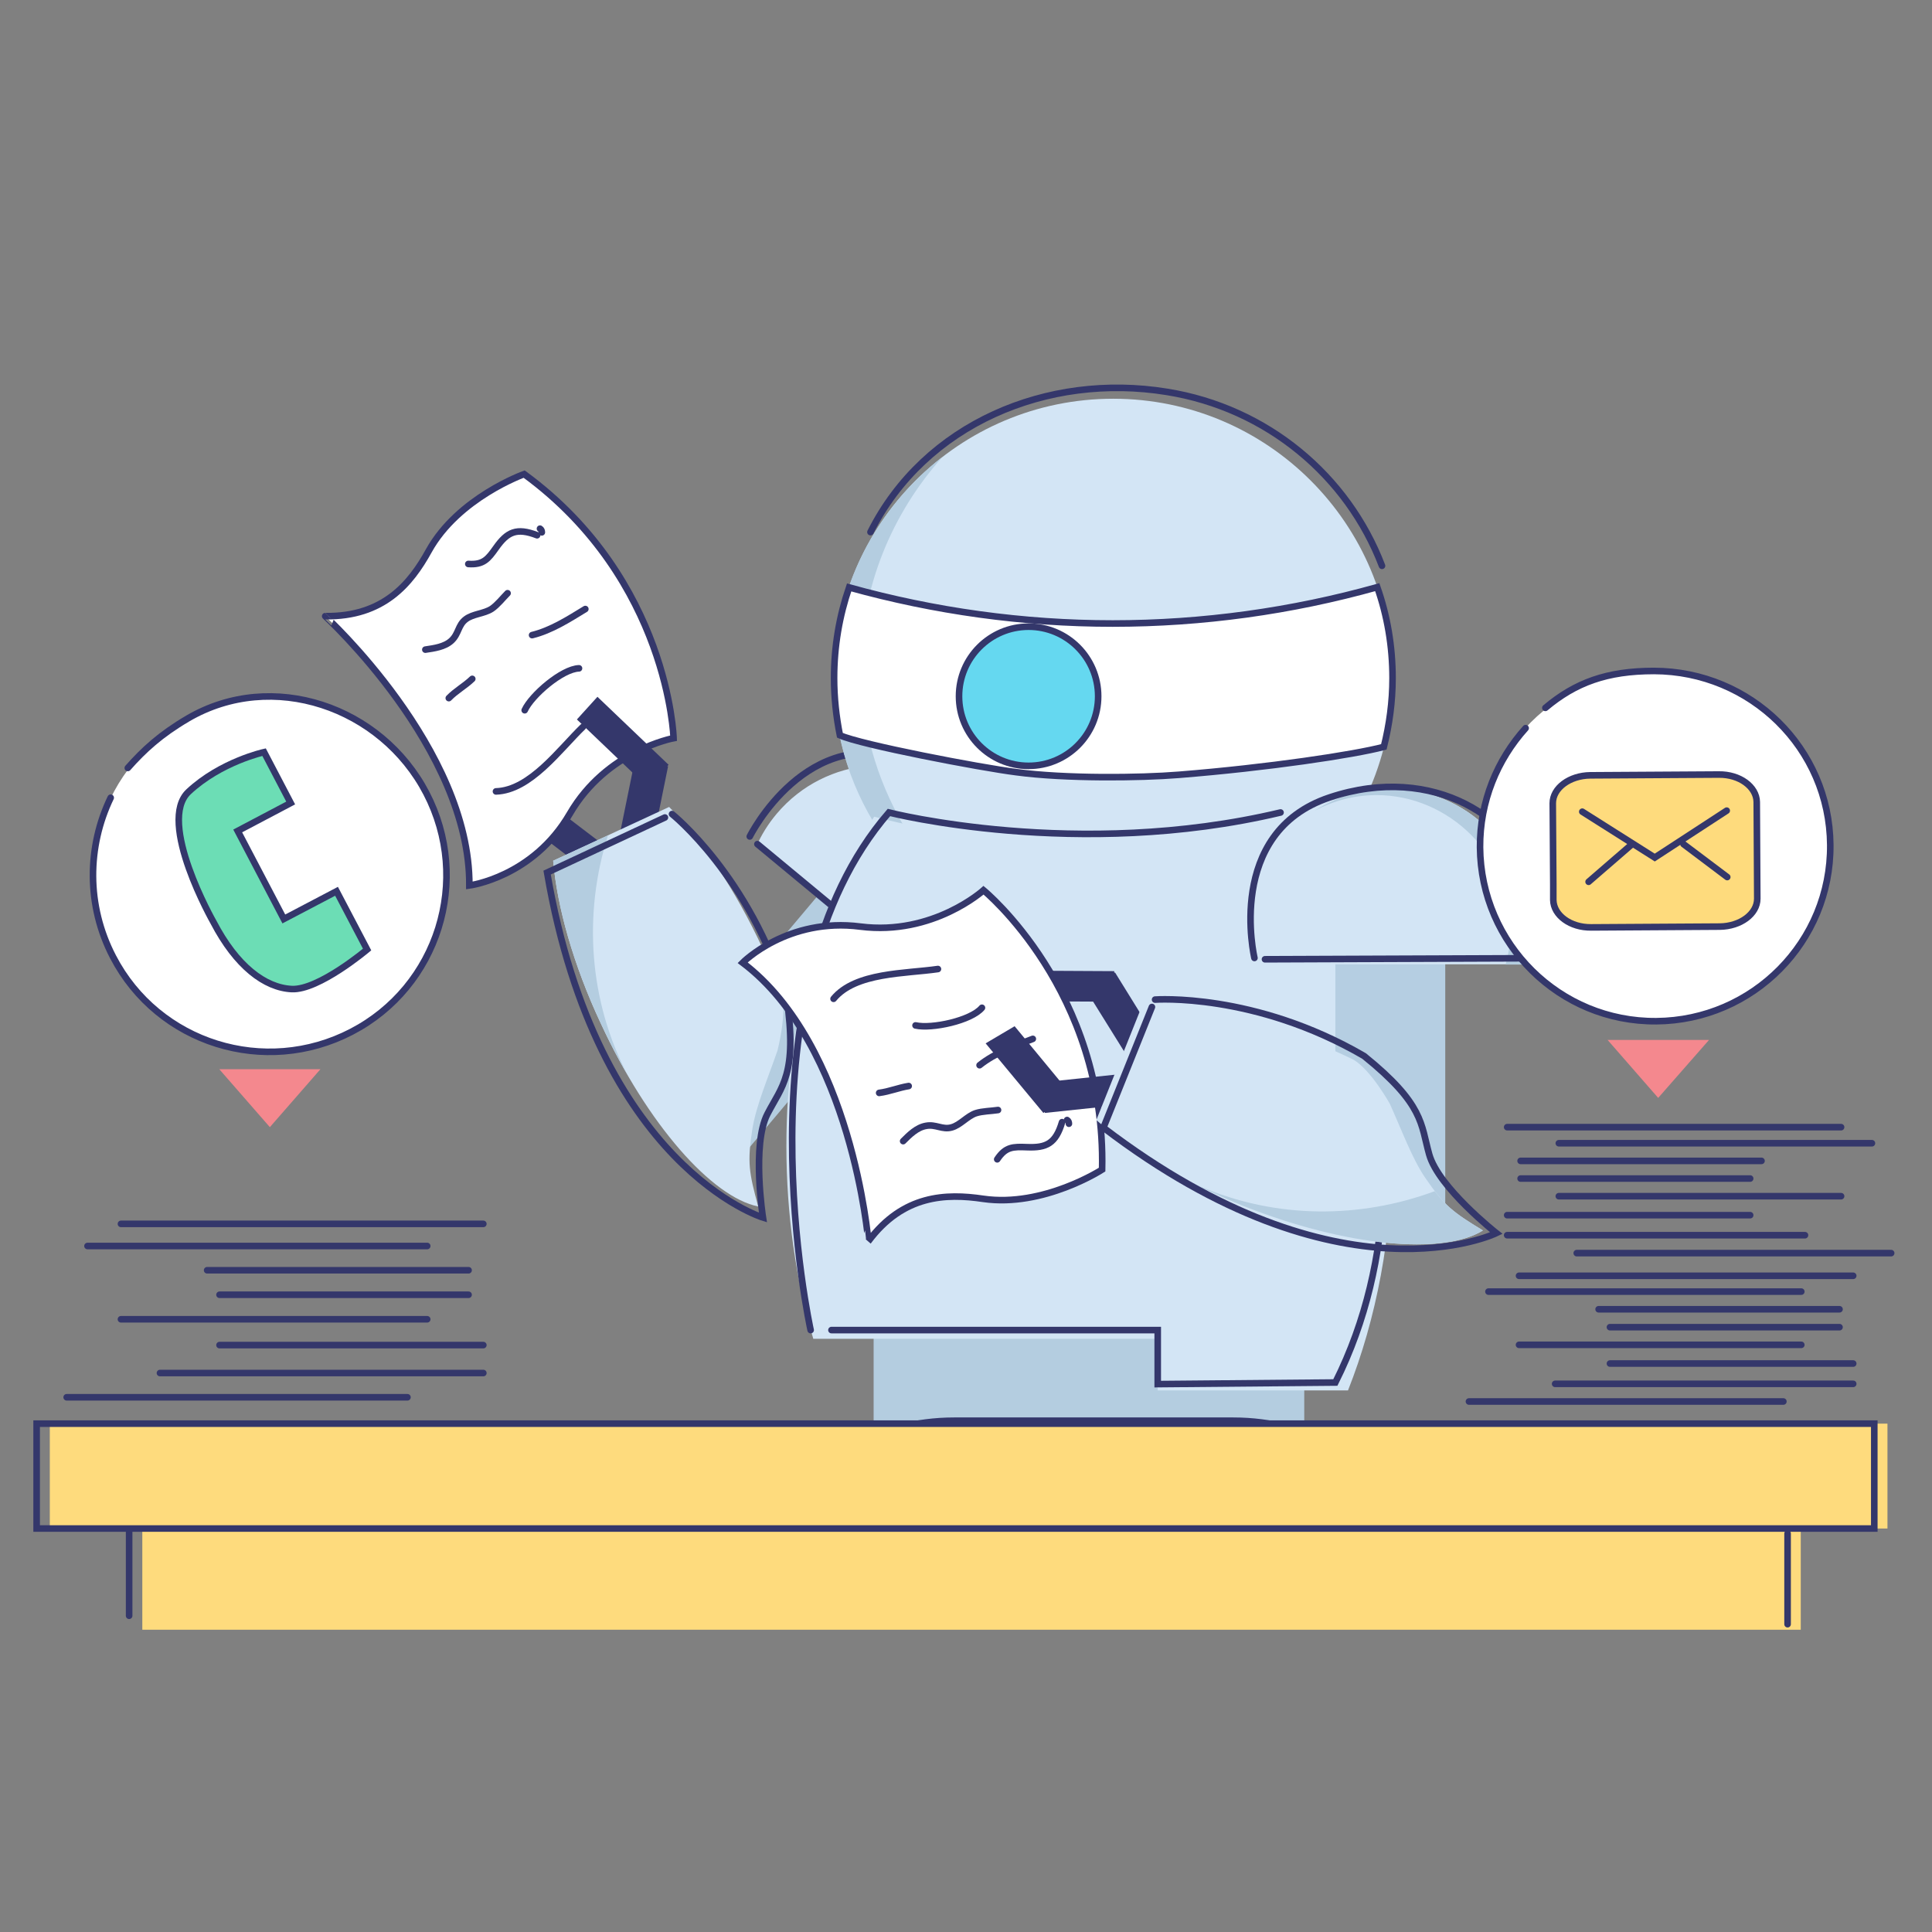 <?xml version="1.0" encoding="utf-8"?>
<!-- Generator: Adobe Illustrator 17.1.0, SVG Export Plug-In . SVG Version: 6.00 Build 0)  -->
<!DOCTYPE svg PUBLIC "-//W3C//DTD SVG 1.1//EN" "http://www.w3.org/Graphics/SVG/1.1/DTD/svg11.dtd">
<svg version="1.1" id="Слой_1" xmlns="http://www.w3.org/2000/svg" xmlns:xlink="http://www.w3.org/1999/xlink" x="0px" y="0px"
	 viewBox="0 0 733.1 733.1" enable-background="new 0 0 733.1 733.1" xml:space="preserve">
<rect x="0" y="0" width="733.1" height="733.1" fill="#808080" stroke="none"/>
<polygon fill="#34376B" points="204.1,301.6 197.6,311.2 227.1,333.8 233.6,324.1 "/>
<polygon fill="#34376B" points="211.9,279.4 199.5,276.6 197.1,310.8 209.6,313.6 "/>
<g id="shoulder_4_">
	
		<rect x="277.3" y="336.1" transform="matrix(0.765 0.644 -0.644 0.765 319.1 -101.151)" fill="#B4CDE0" width="41.7" height="100.6"/>
	<path fill="#D3E5F5" d="M364.4,386.4c4-2.7,7.6-5.9,10.8-9.7c18.6-22.1,15.7-55.2-6.5-74c-22.2-18.7-55.4-16-74,6.1
		c-3.2,3.8-5.8,8-7.7,12.3L364.4,386.4z"/>
	<path fill="none" stroke="#34376B" stroke-width="2.5" stroke-linecap="round" stroke-miterlimit="10" d="M284.5,317.4
		c0,0,21.8-43.8,61-28.5s49.6,52.7,37.9,74.5c-11.7,21.8-16.5,22.8-16.5,22.8l-79.5-65.9"/>
</g>
<g id="wheel_l_2_">
	<path fill="#D3E5F5" d="M386,614.1c-9.1-15.9-22.9-26.1-38.4-26.1s-29.3,10.2-38.4,26.1H386z"/>
</g>
<g id="wheel_l_1_">
	<path fill="none" stroke="#34376B" stroke-width="2.5" stroke-linecap="round" stroke-miterlimit="10" d="M386,614.1
		c-9.1-15.9-22.9-26.1-38.4-26.1s-29.3,10.2-38.4,26.1H386z"/>
</g>
<g id="head_1_">
	<circle fill="#D3E5F5" cx="422.4" cy="257.3" r="106"/>
	<path fill="#B4CDE0" d="M326.6,253.5c0-30.5,11.8-58.6,31-80.1c-25.1,19.4-41.3,49.7-41.3,83.9c0,45.6,28.8,84.4,69.1,99.4
		C350.5,335.4,326.6,296.8,326.6,253.5z"/>
	<path fill="#FFFFFF" d="M385.6,293c18.6,2.5,46.9,2.2,61.7,1c33.9-2.7,66.4-7.6,77.8-10.6c2.1-8.4,3.3-17.1,3.3-26.1
		c0-12.1-2-23.7-5.8-34.5c-32.5,9.1-66.3,13.8-100.4,13.8c-34,0-67.6-4.7-100-13.7c-3.7,10.8-5.7,22.3-5.7,34.4
		c0,7.4,0.8,14.7,2.2,21.7C326.6,282.6,372.1,291.3,385.6,293z"/>
	<circle fill="#65D8F0" cx="390.3" cy="264.2" r="26.4"/>
	
		<circle fill="none" stroke="#34376B" stroke-width="2.5" stroke-linecap="round" stroke-miterlimit="10" cx="390.3" cy="264.2" r="26.4"/>
	<path fill="none" stroke="#34376B" stroke-width="2.5" stroke-linecap="round" stroke-miterlimit="10" d="M330.3,201.9
		c20.6-41,67.1-60.6,112.5-53.2c38,6.1,68.6,31.9,81.6,66"/>
	<path fill="none" stroke="#34376B" stroke-width="2.5" stroke-linecap="round" stroke-miterlimit="10" d="M385.6,293
		c18.6,2.5,46.9,2.2,61.7,1c33.9-2.7,66.4-7.6,77.8-10.6c2.1-8.4,3.3-17.1,3.3-26.1c0-12.1-2-23.7-5.8-34.5
		c-32.5,9.1-66.3,13.8-100.4,13.8c-34,0-67.6-4.7-100-13.7c-3.7,10.8-5.7,22.3-5.7,34.4c0,7.4,0.8,14.7,2.2,21.7
		C326.6,282.6,372.1,291.3,385.6,293z"/>
</g>
<g id="body_1_">
	<rect x="331.5" y="500.7" fill="#B4CDE0" width="163.4" height="49"/>
	<path fill="#D3E5F5" d="M536,576c-13.7-22.1-39-36.9-68-36.9h-106c-29,0-54.4,14.9-68,36.9H536z"/>
	<path fill="none" stroke="#34376B" stroke-width="2.5" stroke-linecap="round" stroke-miterlimit="10" d="M536,576
		c-13.7-22.1-39-36.9-68-36.9h-106c-29,0-54.4,14.9-68,36.9H536z"/>
	<path fill="#D3E5F5" d="M494,308.3c-27.2,7.7-55.5,11.7-84.1,11.7c-26.5,0-52.8-3.5-78.2-10.1c-20.6,32.1-33.3,76.3-33.3,125
		c0,26,3.6,50.8,10.2,73.1h130.7v19.6h72.2c10.7-27,16.9-58.7,16.9-92.7C528.3,385.4,515.2,340.5,494,308.3z"/>
	<path fill="none" stroke="#34376B" stroke-width="2.5" stroke-linecap="round" stroke-miterlimit="10" d="M307.6,504.7
		c0,0-28.6-129.1,29.7-196.4c0,0,71.6,18.3,148.6,0"/>
	<path fill="none" stroke="#34376B" stroke-width="2.5" stroke-linecap="round" stroke-miterlimit="10" d="M496,314.6
		c0,0,58.1,115.6,10.7,210l-67.4,0.6v-20.5H315.5"/>
	
		<ellipse transform="matrix(0.99 0.142 -0.142 0.99 59.477 -46.651)" fill="#6CDDB5" cx="356.9" cy="393.8" rx="23" ry="37.1"/>
	
		<ellipse transform="matrix(0.99 0.142 -0.142 0.99 59.477 -46.651)" fill="none" stroke="#34376B" stroke-width="2.5" stroke-linecap="round" stroke-miterlimit="10" cx="356.9" cy="393.8" rx="23" ry="37.1"/>
</g>
<g id="wheel_r_1_">
	<g>
		<path fill="#D3E5F5" d="M508.6,614.1c-9.1-16.4-23.1-26.9-38.8-26.9s-29.8,10.5-38.8,26.9H508.6z"/>
		<path fill="#B4CDE0" d="M433.8,614.1c4.6-8.2,10.6-15.6,17.6-21.9c-8.1,4.6-15.2,12.2-20.5,21.9H433.8z"/>
		<path fill="none" stroke="#34376B" stroke-width="2.5" stroke-linecap="round" stroke-miterlimit="10" d="M508.6,614.1
			c-9.1-16.4-23.1-26.9-38.8-26.9s-29.8,10.5-38.8,26.9H508.6z"/>
	</g>
</g>
<g id="shoulder_3_">
	<rect x="506.7" y="358.4" fill="#B5CEE2" width="41.7" height="100.6"/>
	<path fill="#D3E5F5" d="M578.1,365.9c1.3-4.6,2-9.4,2-14.4c0-28.9-23.6-52.4-52.7-52.4c-29.1,0-52.7,23.4-52.7,52.4
		c0,5,0.7,9.8,2,14.4H578.1z"/>
	<path fill="#B4CDE0" d="M527.5,299.2c-10.5,0-20.3,3.1-28.6,8.4c7-3.7,15-5.9,23.4-5.9c27.7,0,50.9,23.1,50.9,50.9
		c0,4.6-0.7,9.1-1.9,13.4h6.7c1.3-4.6,2-9.4,2-14.4C580.2,322.6,556.6,299.2,527.5,299.2z"/>
	<path fill="none" stroke="#34376B" stroke-width="2.5" stroke-linecap="round" stroke-miterlimit="10" d="M476,363.5
		c0,0-11.3-47.6,28.5-60.9s71.8,8.7,76.8,32.9c5,24.2,1.9,28.1,1.9,28.1l-103.2,0.4"/>
</g>
<rect x="54" y="580.1" fill="#FEDB7D" width="629.3" height="38.3"/>
<rect x="18.9" y="540.2" fill="#FEDB7D" width="697.3" height="39.8"/>
<rect x="13.9" y="540.2" fill="none" stroke="#34376B" stroke-width="2.5" stroke-linecap="round" stroke-miterlimit="10" width="697.3" height="39.8"/>
<line fill="none" stroke="#34376B" stroke-width="2.5" stroke-linecap="round" stroke-miterlimit="10" x1="49" y1="580.1" x2="49" y2="613.1"/>
<line fill="none" stroke="#34376B" stroke-width="2.5" stroke-linecap="round" stroke-miterlimit="10" x1="678.3" y1="581.9" x2="678.3" y2="616.3"/>
<g>
	
		<line fill="none" stroke="#34376B" stroke-width="2.5" stroke-linecap="round" stroke-miterlimit="10" x1="703.2" y1="484.1" x2="576.4" y2="484.1"/>
	
		<line fill="none" stroke="#34376B" stroke-width="2.5" stroke-linecap="round" stroke-miterlimit="10" x1="683.5" y1="490.1" x2="564.8" y2="490.1"/>
	
		<line fill="none" stroke="#34376B" stroke-width="2.5" stroke-linecap="round" stroke-miterlimit="10" x1="698" y1="496.8" x2="606.6" y2="496.8"/>
	
		<line fill="none" stroke="#34376B" stroke-width="2.5" stroke-linecap="round" stroke-miterlimit="10" x1="698" y1="503.6" x2="610.9" y2="503.6"/>
	
		<line fill="none" stroke="#34376B" stroke-width="2.5" stroke-linecap="round" stroke-miterlimit="10" x1="683.5" y1="510.3" x2="576.4" y2="510.3"/>
	
		<line fill="none" stroke="#34376B" stroke-width="2.5" stroke-linecap="round" stroke-miterlimit="10" x1="703.2" y1="517.4" x2="610.9" y2="517.4"/>
	
		<line fill="none" stroke="#34376B" stroke-width="2.5" stroke-linecap="round" stroke-miterlimit="10" x1="703.2" y1="525.1" x2="590.1" y2="525.1"/>
	
		<line fill="none" stroke="#34376B" stroke-width="2.5" stroke-linecap="round" stroke-miterlimit="10" x1="676.7" y1="531.8" x2="557.4" y2="531.8"/>
</g>
<g>
	
		<line fill="none" stroke="#34376B" stroke-width="2.5" stroke-linecap="round" stroke-miterlimit="10" x1="571.9" y1="427.7" x2="698.6" y2="427.7"/>
	
		<line fill="none" stroke="#34376B" stroke-width="2.5" stroke-linecap="round" stroke-miterlimit="10" x1="591.5" y1="433.8" x2="710.3" y2="433.8"/>
	
		<line fill="none" stroke="#34376B" stroke-width="2.5" stroke-linecap="round" stroke-miterlimit="10" x1="577" y1="440.5" x2="668.4" y2="440.5"/>
	
		<line fill="none" stroke="#34376B" stroke-width="2.5" stroke-linecap="round" stroke-miterlimit="10" x1="577" y1="447.2" x2="664.1" y2="447.2"/>
	
		<line fill="none" stroke="#34376B" stroke-width="2.5" stroke-linecap="round" stroke-miterlimit="10" x1="591.5" y1="453.9" x2="698.6" y2="453.9"/>
	
		<line fill="none" stroke="#34376B" stroke-width="2.5" stroke-linecap="round" stroke-miterlimit="10" x1="571.9" y1="461.1" x2="664.1" y2="461.1"/>
	
		<line fill="none" stroke="#34376B" stroke-width="2.5" stroke-linecap="round" stroke-miterlimit="10" x1="571.9" y1="468.7" x2="684.9" y2="468.7"/>
	
		<line fill="none" stroke="#34376B" stroke-width="2.5" stroke-linecap="round" stroke-miterlimit="10" x1="598.3" y1="475.5" x2="717.6" y2="475.5"/>
</g>
<g>
	
		<line fill="none" stroke="#34376B" stroke-width="2.5" stroke-linecap="round" stroke-miterlimit="10" x1="183.4" y1="464.4" x2="45.9" y2="464.4"/>
	
		<line fill="none" stroke="#34376B" stroke-width="2.5" stroke-linecap="round" stroke-miterlimit="10" x1="162.1" y1="472.8" x2="33.2" y2="472.8"/>
	
		<line fill="none" stroke="#34376B" stroke-width="2.5" stroke-linecap="round" stroke-miterlimit="10" x1="177.8" y1="482" x2="78.6" y2="482"/>
	
		<line fill="none" stroke="#34376B" stroke-width="2.5" stroke-linecap="round" stroke-miterlimit="10" x1="177.8" y1="491.3" x2="83.3" y2="491.3"/>
	
		<line fill="none" stroke="#34376B" stroke-width="2.5" stroke-linecap="round" stroke-miterlimit="10" x1="162.1" y1="500.6" x2="45.9" y2="500.6"/>
	
		<line fill="none" stroke="#34376B" stroke-width="2.5" stroke-linecap="round" stroke-miterlimit="10" x1="183.4" y1="510.4" x2="83.3" y2="510.4"/>
	
		<line fill="none" stroke="#34376B" stroke-width="2.5" stroke-linecap="round" stroke-miterlimit="10" x1="183.4" y1="521" x2="60.7" y2="521"/>
	
		<line fill="none" stroke="#34376B" stroke-width="2.5" stroke-linecap="round" stroke-miterlimit="10" x1="154.6" y1="530.2" x2="25.3" y2="530.2"/>
</g>
<g>
	<path fill="#FFFFFF" d="M178.1,336c0,0,24.1-3.1,38.1-27.2c14-24.1,39.4-28.7,39.4-28.7s-1.8-60-56.7-100.2c0,0-25,8.9-36.2,29.1
		c-6.9,12.5-17.2,25.1-39.3,24.8C123.3,233.8,178.4,284,178.1,336z"/>
	<path fill="none" stroke="#34376B" stroke-width="2.5" stroke-linecap="round" stroke-miterlimit="10" d="M178.1,336
		c0,0,24.1-3.1,38.1-27.2c14-24.1,39.4-28.7,39.4-28.7s-1.8-60-56.7-100.2c0,0-25,8.9-36.2,29.1c-6.9,12.5-17.2,25.1-39.3,24.8
		C123.3,233.8,178.4,284,178.1,336z"/>
	<path fill="none" stroke="#34376B" stroke-width="2.5" stroke-linecap="round" stroke-miterlimit="10" d="M188.2,300.3
		c13-0.4,24.1-15.9,33-24.5"/>
	<path fill="none" stroke="#34376B" stroke-width="2.5" stroke-linecap="round" stroke-miterlimit="10" d="M199.1,269.5
		c2.6-5.7,14.2-15.7,20.6-15.9"/>
	<path fill="none" stroke="#34376B" stroke-width="2.5" stroke-linecap="round" stroke-miterlimit="10" d="M170.3,264.9
		c2.7-2.8,6.1-4.6,8.9-7.3"/>
	<path fill="none" stroke="#34376B" stroke-width="2.5" stroke-linecap="round" stroke-miterlimit="10" d="M201.9,241
		c7.3-1.8,13.8-6,20.2-9.9"/>
	<path fill="none" stroke="#34376B" stroke-width="2.5" stroke-linecap="round" stroke-miterlimit="10" d="M161.4,246.5
		c3.3-0.5,7.3-1,9.9-3.4c2.8-2.6,2.5-5.9,5.4-8.1c2.7-2.1,7-2.1,9.9-4c2.2-1.5,4.2-4.1,6-5.9"/>
	<path fill="none" stroke="#34376B" stroke-width="2.5" stroke-linecap="round" stroke-miterlimit="10" d="M177.7,214
		c5.8,0.4,7.5-1.9,10.5-6.1c4.3-6.1,7.8-7.8,15.6-4.8"/>
	<path fill="none" stroke="#34376B" stroke-width="2.5" stroke-linecap="round" stroke-miterlimit="10" d="M205.6,202
		c0-0.6-0.2-1.1-0.7-1.4"/>
</g>
<polygon fill="#34376B" points="241.3,286.5 253.5,290.8 246.8,323.8 234.6,319.4 "/>
<polygon fill="#34376B" points="218.9,273 226.7,264.4 253.7,290.2 245.9,298.8 "/>
<g id="forearm_4_">
	<path fill="#D3E5F5" d="M287.7,457.8c-3.5-12.9-4.2-16.7-2.2-29.5c1.4-8.7,6-19.5,9.5-29.6c0,0,3.7-14,1.6-21.7
		c-2.1-5.6-4.5-11.3-7.2-17.1c-10.4-22.5-23.2-41.3-35.5-53.7l-44,20.4c1.5,17.4,7.6,39.4,18.1,61.8
		C245.7,426.7,270.2,454.3,287.7,457.8z"/>
	<path fill="#B4CDE0" d="M230.7,317l-20.8,9.6c1.5,17.4,7.6,39.4,18.1,61.8c3.3,7.1,6.8,13.8,10.4,20
		C223.3,379.8,221.3,346.6,230.7,317z"/>
	<path fill="none" stroke="#34376B" stroke-width="2.5" stroke-linecap="round" stroke-miterlimit="10" d="M255,308.9
		c0,0,29.5,23.6,43.5,69.7c4.2,29-1.9,33.6-7.3,44.1c-6,11.6-1.7,39.3-1.7,39.3s-62.7-19.1-81.9-130.9l44.7-20.9"/>
</g>
<g>
	<circle fill="#FFFFFF" cx="628" cy="321" r="66.5"/>
	<path fill="#FEDB7D" d="M589.4,335.4l-0.2-30.6c0-5.8,6.4-10.5,14.2-10.6l48.8-0.3c7.9-0.1,14.3,4.6,14.4,10.4l0.2,36.7
		c0,5.8-6.4,10.5-14.2,10.6l-48.8,0.3c-7.9,0.1-14.3-4.6-14.4-10.4L589.4,335.4"/>
	<path fill="none" stroke="#34376B" stroke-width="2.5" stroke-linecap="round" stroke-miterlimit="10" d="M589.4,335.4l-0.2-30.6
		c0-5.8,6.4-10.5,14.2-10.6l48.8-0.3c7.9-0.1,14.3,4.6,14.4,10.4l0.2,36.7c0,5.8-6.4,10.5-14.2,10.6l-48.8,0.3
		c-7.9,0.1-14.3-4.6-14.4-10.4L589.4,335.4"/>
	<polyline fill="none" stroke="#34376B" stroke-width="2.5" stroke-linecap="round" stroke-miterlimit="10" points="600.4,308 
		627.9,325.4 655.2,307.6 	"/>
	
		<line fill="none" stroke="#34376B" stroke-width="2.5" stroke-linecap="round" stroke-miterlimit="10" x1="619.2" y1="320.4" x2="602.8" y2="334.6"/>
	
		<line fill="none" stroke="#34376B" stroke-width="2.5" stroke-linecap="round" stroke-miterlimit="10" x1="638.8" y1="320.3" x2="655.4" y2="332.8"/>
	<path fill="none" stroke="#34376B" stroke-width="2.5" stroke-linecap="round" stroke-miterlimit="10" d="M586.4,268.6
		c11.4-9.6,23.4-14,41.2-14c36.7,0.1,66.6,29.3,66.9,66s-29.3,66.6-66,66.9s-66.6-29.3-66.9-66c-0.1-17.4,6.5-33.2,17.3-45.2"/>
</g>
<g>
	<circle fill="#FFFFFF" cx="102.4" cy="332.1" r="67.1"/>
	<path fill="none" stroke="#34376B" stroke-width="2.5" stroke-linecap="round" stroke-miterlimit="10" d="M48.5,291.4
		c6-6.8,12.4-12.7,22.8-18.8c32-18.7,73.4-4.5,90.5,28.4s4.5,73.4-28.4,90.5s-73.4,4.5-90.5-28.4c-10.2-19.6-9.8-41.9-0.9-60.4"/>
	<path fill="#6CDDB5" d="M110.3,304.7l-10.1-19.3c0,0-16.4,3.6-28.6,15c-12.3,11.4,9.4,49.5,9.4,49.5c8.7,16.7,19.5,24.9,29.7,25.4
		c10.2,0.5,28.6-15,28.6-15l-11.6-22.1l-20,10.5l-17.5-33.4L110.3,304.7z"/>
	<path fill="none" stroke="#34376B" stroke-width="2.5" stroke-linecap="round" stroke-miterlimit="10" d="M110.3,304.7l-10.1-19.3
		c0,0-16.4,3.6-28.6,15c-12.3,11.4,9.4,49.5,9.4,49.5c8.7,16.7,19.5,24.9,29.7,25.4c10.2,0.5,28.6-15,28.6-15l-11.6-22.1l-20,10.5
		l-17.5-33.4L110.3,304.7z"/>
</g>
<polygon fill="#F4888E" points="83.2,405.7 121.6,405.7 102.4,427.7 "/>
<polygon fill="#F4888E" points="610,394.6 648.5,394.6 629.2,416.6 "/>
<g id="PALM_3_">
	<g>
		<polygon fill="#34376B" points="411.2,374.3 423.1,369 440.8,397.6 429,402.9 		"/>
		<polygon fill="#34376B" points="385.7,379.9 385.4,368.3 422.8,368.5 423,380.1 		"/>
	</g>
	<g>
		<path fill="#FFFFFF" d="M281.8,365.3c0,0,17.1-17.3,44.7-13.7c27.6,3.5,46.7-13.8,46.7-13.8s46.5,38,45,106
			c0,0-22.2,14.4-45.1,11.1c-14.1-2.1-30.4-1.6-43.6,16.1C329.5,471,323.3,396.7,281.8,365.3z"/>
		<path fill="none" stroke="#34376B" stroke-width="2.5" stroke-linecap="round" stroke-miterlimit="10" d="M281.8,365.3
			c0,0,17.1-17.3,44.7-13.7c27.6,3.5,46.7-13.8,46.7-13.8s46.5,38,45,106c0,0-22.2,14.4-45.1,11.1c-14.1-2.1-30.4-1.6-43.6,16.1
			C329.5,471,323.3,396.7,281.8,365.3z"/>
		<path fill="none" stroke="#34376B" stroke-width="2.5" stroke-linecap="round" stroke-miterlimit="10" d="M316.3,379
			c8.3-10.1,27.3-9.5,39.6-11.3"/>
		<path fill="none" stroke="#34376B" stroke-width="2.5" stroke-linecap="round" stroke-miterlimit="10" d="M347.4,389.1
			c6.1,1.4,21.1-1.8,25.2-6.7"/>
		<path fill="none" stroke="#34376B" stroke-width="2.5" stroke-linecap="round" stroke-miterlimit="10" d="M333.6,414.7
			c3.9-0.5,7.4-2,11.2-2.6"/>
		<path fill="none" stroke="#34376B" stroke-width="2.5" stroke-linecap="round" stroke-miterlimit="10" d="M371.7,404.2
			c5.9-4.7,13.2-7.3,20.2-10"/>
		<path fill="none" stroke="#34376B" stroke-width="2.5" stroke-linecap="round" stroke-miterlimit="10" d="M342.7,433
			c2.4-2.4,5.2-5.2,8.7-5.8c3.7-0.7,6.2,1.6,9.7,0.6c3.3-0.9,5.9-4.3,9.2-5.4c2.5-0.8,5.8-0.8,8.4-1.2"/>
		<path fill="none" stroke="#34376B" stroke-width="2.5" stroke-linecap="round" stroke-miterlimit="10" d="M378.4,439.9
			c3.2-4.8,6-4.8,11.3-4.6c7.4,0.3,10.9-1.4,13.3-9.5"/>
		<path fill="none" stroke="#34376B" stroke-width="2.5" stroke-linecap="round" stroke-miterlimit="10" d="M404.9,425
			c0.5,0.3,0.7,0.8,0.7,1.4"/>
	</g>
	<g>
		<polygon fill="#34376B" points="394.6,410.8 396.5,422.3 433.4,418.4 431.5,406.9 		"/>
		<polygon fill="#34376B" points="385,389.4 374,395.9 395.9,422.3 406.8,415.8 		"/>
	</g>
</g>
<g id="forearm_3_">
	<path fill="#D3E5F5" d="M562.7,466.9c-11.4-6.9-14.6-9.3-21.9-20c-5-7.3-9-18.3-13.4-28c0,0-7-12.7-13.8-16.8
		c-5.4-2.6-11-5.1-16.9-7.5c-23-9.2-45.3-14.1-62.7-14.6L416,425c13.1,11.6,32.6,23.3,55.6,32.5
		C510.8,473.1,547.6,476.3,562.7,466.9z"/>
	<path fill="#B4CDE0" d="M455.2,450.1c-0.9-0.4-1.8-0.8-2.7-1.2c6,3,12.4,5.9,19.1,8.6c39.1,15.6,75.9,18.8,91.1,9.4
		c-9.3-5.7-13.2-8.3-18.3-14.9C516.3,462.4,484.4,462.7,455.2,450.1z"/>
	<path fill="none" stroke="#34376B" stroke-width="2.5" stroke-linecap="round" stroke-miterlimit="10" d="M438.3,379.3
		c0,0,37.7-2.8,79.3,21.4c22.8,18.4,21.5,25.9,24.7,37.3c3.5,12.6,25.5,29.9,25.5,29.9s-58.9,28.8-149.1-40l18.4-45.8"/>
</g>
</svg>
